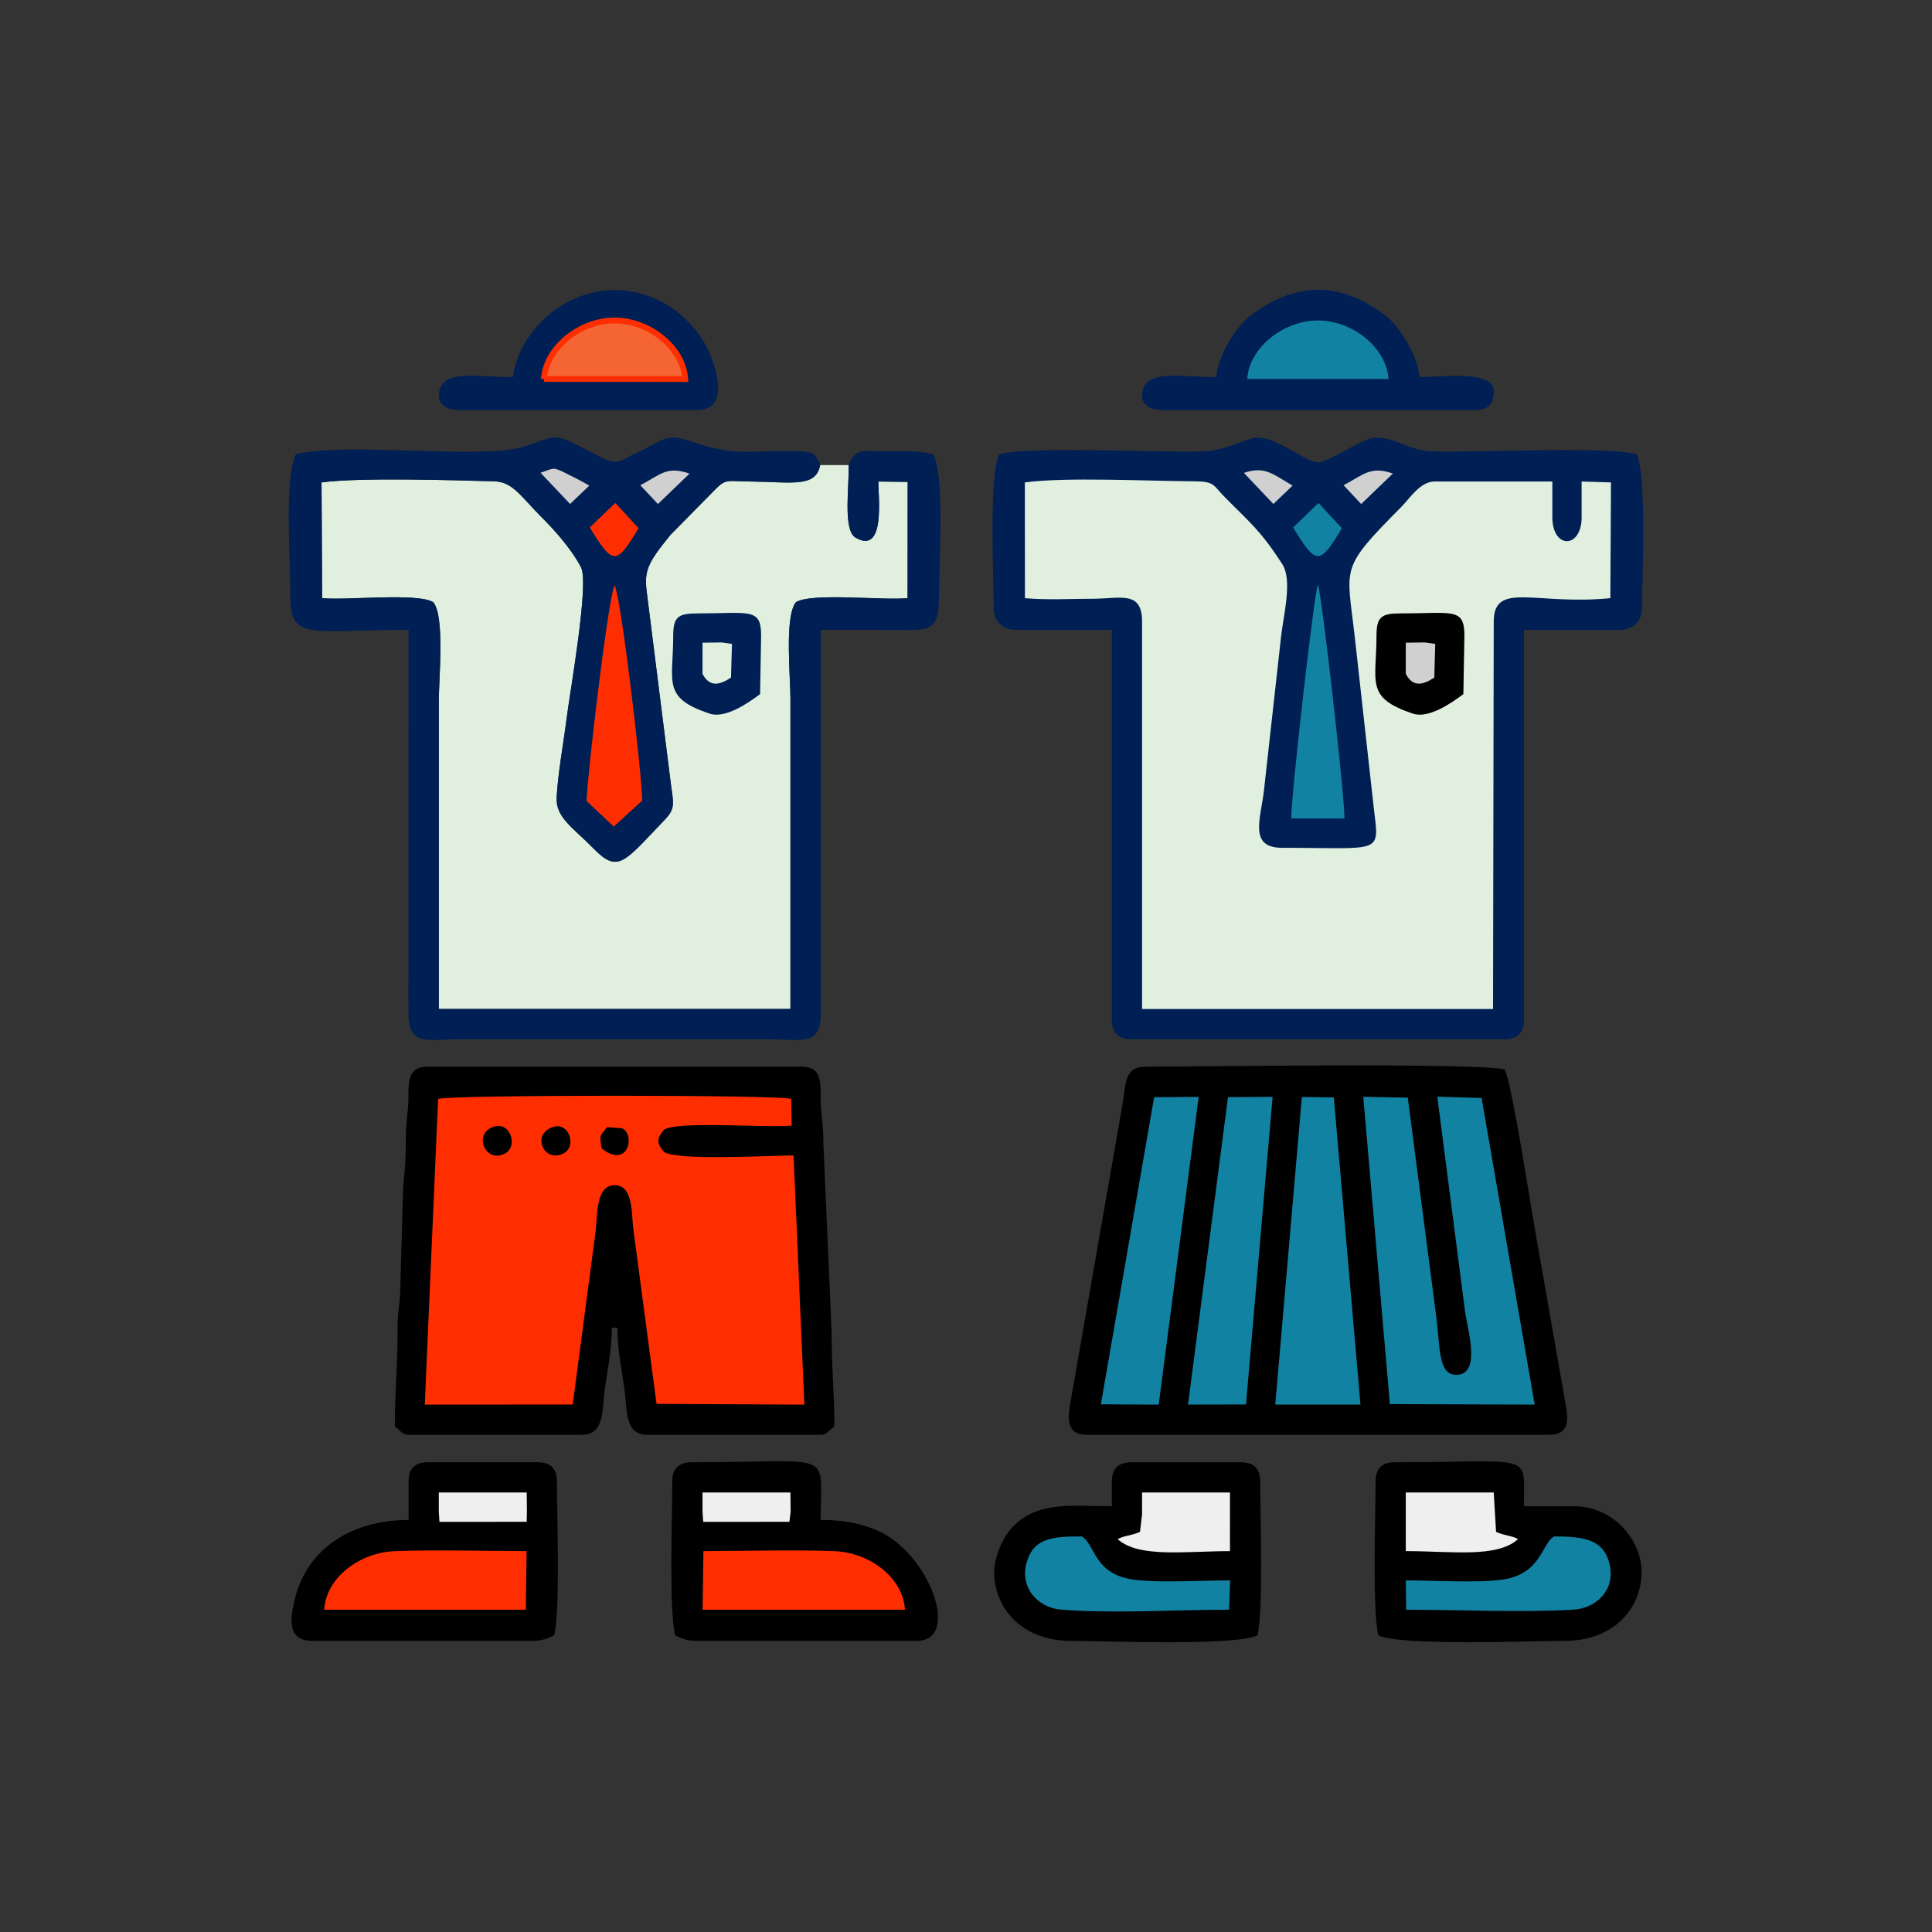 <?xml version="1.0" encoding="UTF-8"?>
<!DOCTYPE svg PUBLIC "-//W3C//DTD SVG 1.1//EN" "http://www.w3.org/Graphics/SVG/1.1/DTD/svg11.dtd">
<!-- Creator: CorelDRAW 2021 (64-Bit) -->
<svg xmlns="http://www.w3.org/2000/svg" xml:space="preserve" width="25.4mm" height="25.4mm" version="1.1" style="shape-rendering:geometricPrecision; text-rendering:geometricPrecision; image-rendering:optimizeQuality; fill-rule:evenodd; clip-rule:evenodd"
viewBox="0 0 1355.38 1355.38"
 xmlns:xlink="http://www.w3.org/1999/xlink"
 xmlns:xodm="http://www.corel.com/coreldraw/odm/2003">
 <rect x="0" y="0" width="1355.38" height="1355.38" fill="#333333" stroke="none"/>
 <defs>
  <style type="text/css">
   <![CDATA[
    .str0 {stroke:#FF2E00;stroke-width:4.07;stroke-miterlimit:22.926}
    .fil0 {fill:none}
    .fil3 {fill:black}
    .fil1 {fill:#001F54}
    .fil5 {fill:#1282A2}
    .fil8 {fill:#D0D0D0}
    .fil2 {fill:#E0EFDE}
    .fil7 {fill:#EFEFEF}
    .fil6 {fill:#F46533}
    .fil4 {fill:#FF2E00}
   ]]>
  </style>
 </defs>
 <g id="Layer_x0020_1">
  <g id="_2542210586864">
   <circle class="fil0" cx="677.69" cy="677.69" r="677.69"/>
   <path class="fil1" d="M701 318.54c-7.4,15.41 -3.86,86.72 -3.86,107.93 0,9.32 6.1,15.42 15.42,15.42l67.45 0 0 273.67c0,9 4.49,13.5 13.49,13.5l262.11 0c9,0 13.5,-4.5 13.5,-13.5l0 -273.67 67.45 0c9.33,0 15.42,-6.09 15.42,-15.42 0,-21.21 3.54,-92.52 -3.85,-107.93 -23.72,-5.52 -106.44,-1.02 -142.71,-1.84 -16.89,-0.38 -25.86,-9.73 -40.38,-9.73 -8.66,0 -32.67,17.35 -40.47,17.35 -8.63,0 -28.01,-17.35 -42.4,-17.35 -7.47,0 -21.96,9.34 -38.46,9.72 -36.33,0.85 -118.89,-3.71 -142.7,1.84z"/>
   <path class="fil2" d="M595.3 326.25l-19.89 0c-3.16,16.23 -20.03,11.78 -49.81,11.54 -15.57,-0.13 -16.26,-2.31 -24.54,6.31l-30.63 31.08c-17.01,20.73 -18.66,25.8 -16.5,41.74l16.78 133.59c1.86,13.62 3.07,16.87 -4.49,24.73 -28.27,29.4 -32.4,37.85 -49.75,20.11 -14.4,-14.73 -26.66,-21.75 -25.96,-35.84 0.81,-16.46 4.82,-38.2 6.95,-55.21 2.34,-18.6 15.98,-94.96 10.17,-106.24 -6.7,-13 -19.06,-26.6 -27.12,-34.64 -15.5,-15.46 -20.62,-25.42 -33.98,-25.76 -29.43,-0.78 -94.33,-2.83 -120.97,0.79l0.45 81.18c17.27,1.72 66.76,-3.99 77.96,2.85 8.21,10.01 3.85,54.07 3.85,69.51l0.01 215.86 246.7 0 0 -217.79c0,-15.19 -4.27,-57.73 3.85,-67.6 11.18,-6.82 60.71,-1.11 78.33,-2.83l0.06 -81.56 -20.58 -0.26c0,11.18 5.02,51.55 -15.99,39.37 -9.26,-5.37 -4.08,-38.16 -4.9,-50.92z"/>
   <path class="fil2" d="M719.03 419.63c14.46,1.4 32.93,0.43 47.5,0.42 19.53,-0.01 34.68,-6.03 34.68,16.06l0 271.75 246.22 0 0.49 -271.75c0.03,-28.72 29.44,-11.25 81.81,-16.48l0.45 -81.18 -20.6 -0.65 0 25.06c0,22.26 -20.54,22.52 -20.54,0l0 -25.06 -82.56 0c-10.2,0 -17.36,11.76 -23.51,17.95 -43.68,43.98 -38.12,41.2 -32.56,90.94l13.32 119.78c3.92,33.4 6.87,28.3 -64.22,28.3 -23.83,0 -15.01,-20.31 -12.74,-40.66l11.94 -107.41c1.77,-15.78 8.19,-39.62 0.8,-51.03 -15.82,-24.43 -22.87,-29.14 -41.02,-47.68 -7.21,-7.36 -6.34,-10.26 -20.51,-10.33 -31.66,-0.14 -90.34,-3.12 -119,0.78l0.05 81.18z"/>
   <path class="fil3" d="M762.67 1006.58l323.78 0c15.28,0 13.78,-11.17 11.62,-23.12l-17.57 -100.05c-4.4,-22.06 -19.06,-121 -24.89,-133.15 -20.99,-4.89 -214.74,-1.93 -252.47,-1.93 -14.31,0 -13.48,13.11 -15.43,25.04l-36.09 206.76c-2.37,13.11 -5.08,26.45 11.05,26.45z"/>
   <path class="fil3" d="M276.99 1000.8c3.97,2.66 5,5.78 9.64,5.78l121.42 0c16.26,0 14.15,-17.07 16.23,-31.95 1.99,-14.22 4.97,-28.56 4.97,-43.21l3.85 0c0,14.65 2.98,28.99 4.97,43.21 2.08,14.88 -0.03,31.95 16.23,31.95l121.42 0c4.63,0 5.66,-3.12 9.63,-5.78 0,-24.33 -2.06,-42.81 -1.92,-65.54l-5.78 -132.98c0.09,-14.11 -2,-20.14 -1.93,-32.77 0.09,-13.04 -0.71,-21.18 -13.51,-21.18l-262.11 0c-11.88,0 -13.61,7 -13.56,19.21 0.06,13.6 -1.97,18.83 -1.88,32.8 0.09,13.7 -0.91,22.07 -1.8,32.89l-1.98 67.4c0.06,13.45 -2.09,18.72 -2,32.69 0.15,23.68 -1.9,42.44 -1.9,67.48z"/>
   <path class="fil1" d="M595.3 326.25c0.82,12.76 -4.36,45.55 4.9,50.92 21.01,12.18 15.99,-28.19 15.99,-39.37l20.58 0.26 -0.06 81.56c-17.62,1.72 -67.15,-3.99 -78.33,2.83 -8.12,9.87 -3.85,52.41 -3.85,67.6l0 217.79 -246.7 0 -0.01 -215.86c0,-15.45 4.36,-59.51 -3.85,-69.51 -11.2,-6.84 -60.69,-1.13 -77.96,-2.85l-0.45 -81.18c26.64,-3.62 91.54,-1.57 120.97,-0.79 13.36,0.35 18.48,10.3 33.98,25.76 8.06,8.04 20.42,21.63 27.12,34.64 5.81,11.28 -7.83,87.64 -10.17,106.24 -2.13,17.02 -6.14,38.75 -6.95,55.21 -0.7,14.09 11.56,21.11 25.96,35.84 17.35,17.75 21.48,9.3 49.75,-20.11 7.56,-7.87 6.35,-11.11 4.49,-24.73l-16.78 -133.59c-2.16,-15.94 -0.51,-21.01 16.5,-41.74l30.63 -31.08c8.28,-8.62 8.97,-6.45 24.54,-6.31 29.79,0.25 46.65,4.7 49.81,-11.54 -3.55,-8.2 -4.69,-9.59 -16.9,-9.77 -35.87,-0.51 -42.47,3.86 -74.03,-6.93 -17.82,-6.1 -17.84,-0.96 -39.77,9.03 -6.97,3.18 -10.69,7.44 -19.3,4 -5.03,-2.01 -12.35,-6.32 -18,-9.19 -21.32,-10.88 -18.95,-6.18 -40.9,0.23 -29.96,8.75 -122.45,-3.58 -158.9,4.91 -8.39,17.49 -3.76,74.18 -3.94,100.3 -0.21,31.08 15.51,23.05 82.96,23.05l-0.13 269.95c0.31,22.62 14.39,17.23 36.74,17.22l215.85 0c22.36,0.01 36.43,5.4 36.74,-17.22l-0.12 -269.95c17.34,0 34.7,-0.07 52.04,0.01 21.93,0.1 30.92,1.96 30.94,-21.09 0.02,-26.1 4.35,-84.92 -3.96,-102.26 -10.98,-2.56 -19.41,-1.86 -32.78,-1.94 -17.15,-0.11 -21.4,-2.43 -26.66,9.65z"/>
   <path class="fil4" d="M298 985.39l103.77 -0.05 16.05 -121.31c1.43,-10.6 -0.26,-32.59 13.36,-32.57 13.34,0.01 11.73,20.49 13.13,30.8l16.29 122.61 103.71 0.55 -7.6 -174.82c-17.48,0.03 -80.66,3.79 -90.84,-2.41 -5.34,-6.52 -5.36,-9.16 0,-15.69 10.3,-6.29 71.68,-1.09 89.54,-2.83l-0.31 -18.72c-8.04,-2.99 -239.87,-2.97 -247.75,0.01l-9.34 214.42z"/>
   <path class="fil3" d="M965.03 1039.34c0,23.61 -2.42,89.26 1.93,107.93 16,7.67 107.45,3.85 131.06,3.85 30.04,0 51.32,-18.27 53.54,-44.8 1.93,-23.12 -17.64,-49.64 -47.75,-49.64l-34.69 0c0,-38.65 7.81,-30.84 -90.59,-30.84 -9,0 -13.49,4.49 -13.49,13.49z"/>
   <path class="fil3" d="M780.01 1039.34l0 17.35c-27.59,0 -51.12,-3.92 -68.97,13.91 -7.04,7.03 -14.61,22.2 -13.48,35.73 2.21,26.53 23.51,44.8 53.54,44.8 23.6,0 115.06,3.82 131.06,-3.85 4.35,-18.67 1.93,-84.32 1.93,-107.93 0,-9 -4.49,-13.49 -13.49,-13.49l-77.09 0c-9,0 -13.49,4.49 -13.49,13.49z"/>
   <path class="fil3" d="M471.65 1039.34c0,23.61 -2.42,89.26 1.93,107.93 4.66,2.24 8.43,3.85 15.42,3.85l154.18 0c31.54,0 8.68,-62.13 -28.31,-77.69 -11.64,-4.9 -23.32,-7.11 -39.15,-7.11 0,-50.15 11.59,-40.47 -90.59,-40.47 -9,0 -13.49,4.49 -13.49,13.49z"/>
   <path class="fil3" d="M286.63 1039.34l0 26.98c-37.96,0 -71.18,18.39 -80.12,56.72 -3.35,14.35 -4.34,28.07 12.67,28.07l154.18 0c6.99,0 10.76,-1.62 15.42,-3.85 4.35,-18.67 1.93,-84.32 1.93,-107.93 0,-9 -4.49,-13.49 -13.49,-13.49l-77.09 0c-9,0 -13.49,4.49 -13.49,13.49z"/>
   <path class="fil5" d="M975.06 985.04l101.58 0.35 -37.24 -215.1 -31.08 -0.89 19.5 150.81c1.5,11.45 11.33,43 -5.09,44.26 -13.9,1.06 -12.29,-18.07 -15.14,-40.9l-19.97 -153.51 -31.23 -0.62 18.67 215.61z"/>
   <path class="fil1" d="M853.25 264.58c-26.22,0 -52.03,-6.46 -52.03,13.5 0,6.23 7,9.63 13.49,9.63l219.71 0c11.65,0 13.5,-6.15 13.5,-13.49 0,-14.85 -36.93,-9.64 -52.04,-9.64 -1.26,-15.19 -13.84,-35.23 -23.05,-42.48 -31.51,-24.81 -63.48,-25.02 -95.41,-0.82 -10.17,7.71 -22.86,27.65 -24.16,43.29z"/>
   <path class="fil1" d="M359.87 264.58c-26.22,0 -52.03,-6.46 -52.03,13.5 0,6.23 7,9.63 13.49,9.63l167.67 0c25.69,0 11.65,-37.05 4.29,-48.62 -29.91,-47 -91.82,-47.08 -122.68,-2.31 -4.64,6.73 -9.95,18.25 -10.74,27.8z"/>
   <polygon class="fil5" points="894.65,985.39 954.43,985.39 935.73,769.86 913.32,769.59 "/>
   <polygon class="fil5" points="833.45,985.37 874.11,985.3 892.79,769.52 861.49,769.68 "/>
   <polygon class="fil5" points="772.33,985.18 812.88,985.41 840.91,769.53 809.67,769.74 "/>
   <path class="fil4" d="M492.92 1129.29l141.97 0c-1.36,-22.44 -24.63,-40.14 -49.48,-41.09 -29.78,-1.14 -61.89,-0.04 -91.93,-0.04l-0.55 41.14z"/>
   <path class="fil4" d="M227.45 1129.29l141.42 0.01 0.56 -41.14c-30.6,0 -62.71,-1.09 -92.49,0.04 -24.78,0.94 -48.22,18.7 -49.49,41.09z"/>
   <path class="fil5" d="M862.25 1129.29l0.75 -20.58c-18.9,0 -49.9,1.84 -67.25,-0.44 -28.82,-3.78 -27.18,-25.04 -36.94,-30.4 -20.69,0 -34.07,1.05 -38.78,19.04 -4.56,17.45 8.66,30.88 23.65,32.22 33.81,3.04 83.08,0.15 118.57,0.15z"/>
   <path class="fil5" d="M986.22 1108.71l0.26 20.59c37.52,-0.01 80.85,2.07 117.22,-0.05 15.8,-0.92 29.27,-13.33 25.71,-30.84 -3.78,-18.54 -18.14,-20.53 -39.11,-20.53 -8.87,4.86 -8.94,26.74 -36.94,30.4 -17.39,2.27 -48.34,0.44 -67.14,0.44z"/>
   <path class="fil3" d="M965.68 445.74c0,32.94 -8.16,43.67 25.63,54.93 10.94,3.65 27.18,-7.61 35.3,-13.71l0.73 -41.21c-0.05,-19.66 -8.29,-15.41 -45.09,-15.41 -12.9,0 -16.57,2.32 -16.57,15.41z"/>
   <path class="fil1" d="M472.3 445.74c0,32.94 -8.16,43.67 25.63,54.93 10.94,3.65 27.18,-7.61 35.3,-13.71l0.73 -41.21c-0.05,-19.62 -8.22,-15.41 -44.72,-15.41 -13.27,0 -16.94,2.32 -16.94,15.41z"/>
   <path class="fil4" d="M411.52 561.93l19.06 17.97 19.96 -18.27c-0.21,-18.39 -14.66,-141.84 -19.36,-151.01 -4.51,8.63 -19.19,133.1 -19.66,151.31z"/>
   <path class="fil5" d="M905.91 574.22l37.25 0.01c0.58,-12.7 -16.13,-159.83 -18.61,-163.95 -2.46,4.06 -19.21,151.32 -18.64,163.94z"/>
   <path class="fil6 str0" d="M381.63 265.87l99.08 0.01c-1.32,-21.72 -24.96,-41.05 -49.53,-41.05 -24.5,-0.01 -48.34,19.43 -49.55,41.05z"/>
   <path class="fil5" d="M875.02 265.87l99.08 0.01c-1.35,-21.72 -24.95,-41.05 -49.54,-41.05 -24.49,-0.01 -48.35,19.44 -49.54,41.05z"/>
   <path class="fil7" d="M986.22 1088.17c32.17,0 63.78,4.97 78.74,-8.38 -3.83,-2.46 -10.11,-2.51 -15.41,-5.14l-1.64 -27.61 -61.68 0 -0.01 41.13z"/>
   <path class="fil7" d="M801.2 1062.47l-1.45 12.19c-5.47,2.58 -11.83,2.7 -15.61,5.15 14.77,13.3 47.52,8.37 78.74,8.37l0.01 -41.13 -61.68 0 -0.01 15.43z"/>
   <polygon class="fil7" points="307.82,1060.54 308.31,1067.63 369.5,1067.62 369.64,1060.55 369.51,1047.04 307.83,1047.04 "/>
   <polygon class="fil7" points="492.84,1060.54 493.32,1067.63 553.8,1067.62 554.66,1060.55 554.53,1047.04 492.85,1047.04 "/>
   <path class="fil5" d="M907.17 370.04c16.3,26.69 18.5,26.64 34.22,0.54l-16.38 -17.73 -17.84 17.19z"/>
   <path class="fil4" d="M413.79 370.04c16.3,26.69 18.5,26.64 34.22,0.54l-16.38 -17.73 -17.84 17.19z"/>
   <path class="fil8" d="M986.21 468.87l0 3.86c5.09,9.69 12.16,7.78 20,2.64l0.68 -23.64 -7.15 -1.03 -13.53 0.17 0.01 18.01z"/>
   <path class="fil2" d="M492.83 468.87l0 3.86c5.09,9.69 12.16,7.78 20,2.64l0.68 -23.64 -7.15 -1.03 -13.51 0.17 -0.02 18.01z"/>
   <path class="fil8" d="M872.65 331.75l20.67 21.82 13.48 -12.9c-13.93,-8.14 -19.66,-13.92 -34.15,-8.92z"/>
   <path class="fil8" d="M379.2 331.66l20.74 21.9 13.47 -12.89c-6.04,-3.55 -11.16,-6.01 -16.82,-8.85 -9.03,-4.53 -7.9,-3.27 -17.39,-0.17z"/>
   <path class="fil8" d="M449.2 340.43l12.36 13.17 22.17 -21.35c-15.88,-5.51 -20.11,0.54 -34.53,8.17z"/>
   <path class="fil8" d="M942.58 340.43l12.36 13.17 22.21 -21.4c-15.7,-5.49 -20.4,0.75 -34.58,8.22z"/>
   <path class="fil3" d="M343.59 791.7c-10.95,6.32 -1.82,24.98 11.23,17.17 9.22,-5.53 2.24,-24.94 -11.23,-17.17z"/>
   <path class="fil3" d="M384.69 792.15c-3.35,2.08 -6.49,6.04 -3.98,12.34 2.11,5.27 8.3,8.07 14.78,4.61 10.02,-5.35 2.82,-25.38 -10.81,-16.94z"/>
   <path class="fil3" d="M422.16 805.72c18.93,14.79 23.58,-10.19 14.2,-14.2l-10.57 -0.74c-4.52,6.36 -5.72,4.37 -3.63,14.94z"/>
  </g>
 </g>
</svg>
